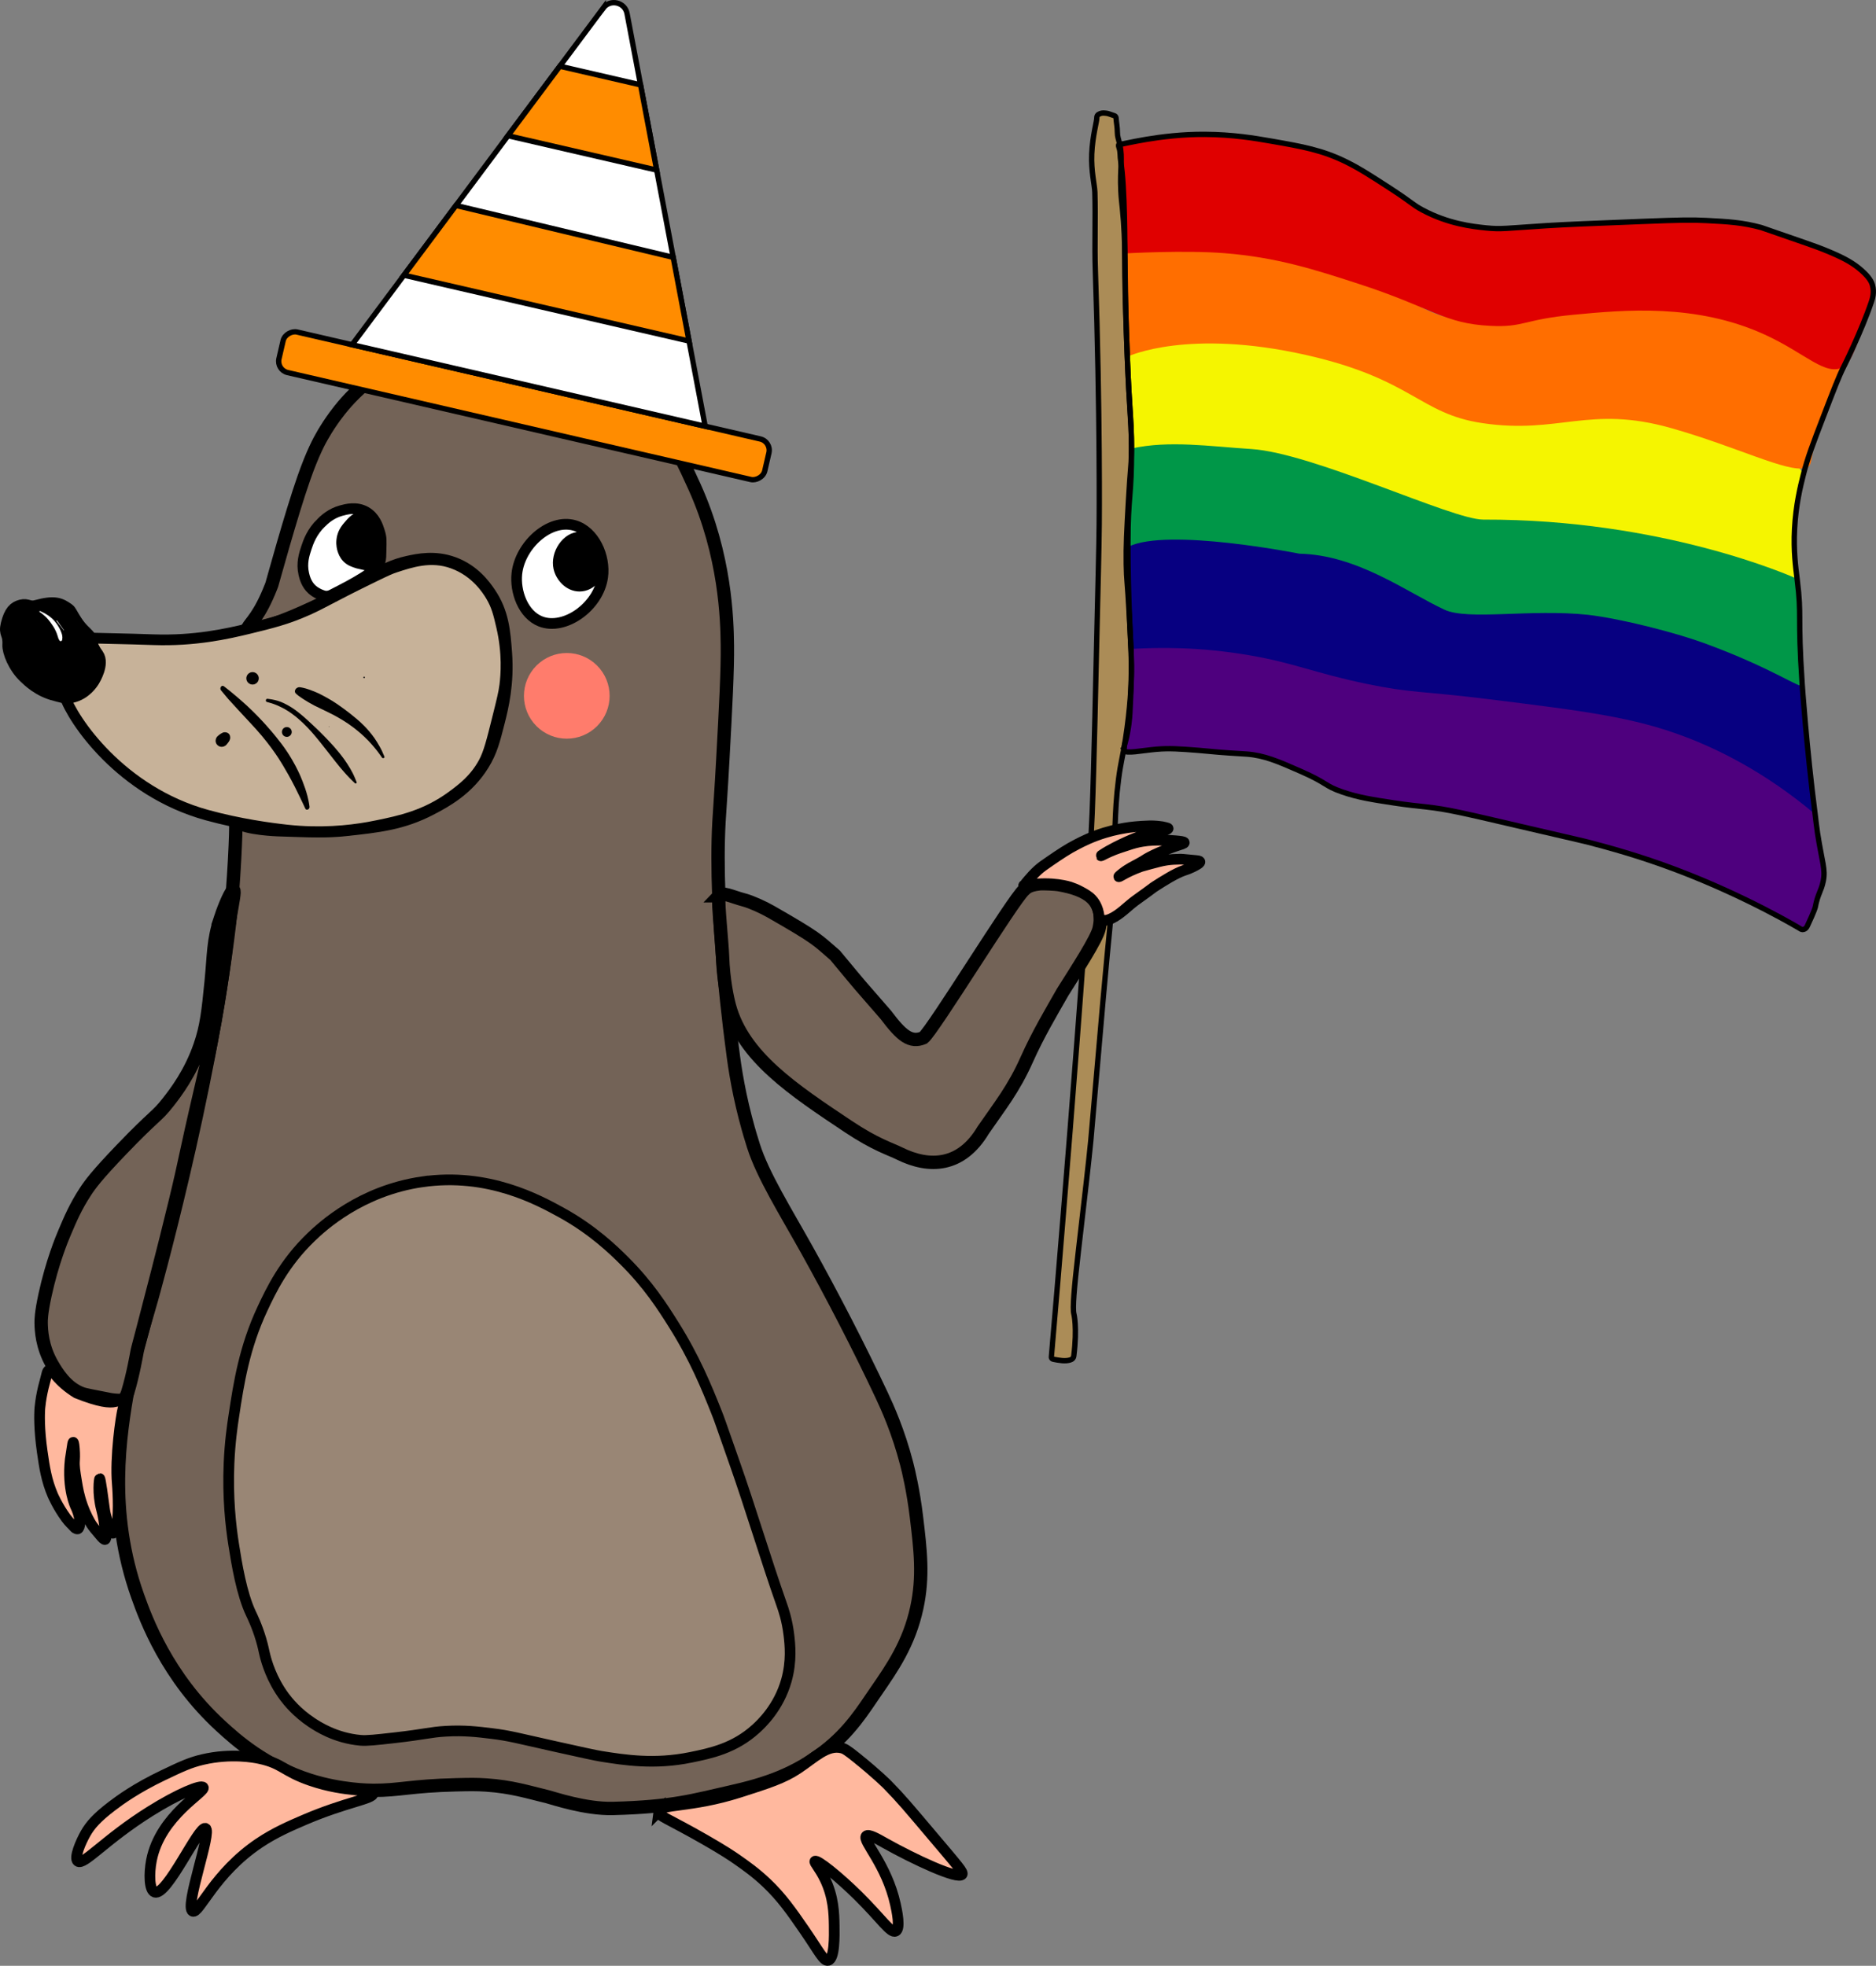 <?xml version="1.0" encoding="UTF-8"?>
<svg id="Layer_2" data-name="Layer 2" xmlns="http://www.w3.org/2000/svg" viewBox="0 0 6998.31 7333.51">
  <rect x="0" y="0" width="6998.31" height="7333.51" fill="#808080" stroke="none"/>
  <defs>
    <style>
      .cls-1, .cls-2, .cls-3 {
        fill: #fff;
      }

      .cls-4 {
        fill: #4e007e;
      }

      .cls-5, .cls-6, .cls-2, .cls-3, .cls-7, .cls-8, .cls-9, .cls-10, .cls-11, .cls-12, .cls-13, .cls-14, .cls-15 {
        stroke: #000;
      }

      .cls-5, .cls-6, .cls-2, .cls-3, .cls-7, .cls-8, .cls-9, .cls-10, .cls-12, .cls-13, .cls-14, .cls-15 {
        stroke-miterlimit: 9.96;
      }

      .cls-5, .cls-6, .cls-3, .cls-9, .cls-14 {
        stroke-width: 19.93px;
      }

      .cls-6 {
        fill: #ab8c57;
      }

      .cls-2, .cls-7, .cls-8, .cls-12, .cls-15 {
        stroke-width: 39.85px;
      }

      .cls-16 {
        fill: #009748;
      }

      .cls-7 {
        fill: #c7b299;
      }

      .cls-9, .cls-11 {
        fill: #ff8c00;
      }

      .cls-10 {
        fill: #736357;
        stroke-width: 49.81px;
      }

      .cls-11 {
        stroke-miterlimit: 9.96;
        stroke-width: 19.93px;
      }

      .cls-12 {
        fill: #998675;
      }

      .cls-17 {
        fill: #f5f500;
      }

      .cls-18 {
        fill: #070081;
      }

      .cls-13 {
        stroke-width: 59.78px;
      }

      .cls-19 {
        fill: #ff7c6c;
      }

      .cls-14 {
        fill: none;
      }

      .cls-20 {
        fill: #ff6e00;
      }

      .cls-21 {
        fill: #e00000;
      }

      .cls-15 {
        fill: #ffb89e;
      }
    </style>
  </defs>
  <g id="Layer_2-2" data-name="Layer 2">
    <g id="Layer_2-2" data-name="Layer 2-2">
      <path id="Outline" class="cls-10" d="m1203.66,1623.13c32.08-55.39,63.66-94.05,76.91-109.69,24.31-28.69,87.17-98.43,188.49-158.51,42.54-25.21,167.97-93.85,345.1-105.01,39.45-2.49,162.59-9.17,294.39,37.46,289.71,102.52,420.22,391.23,481.99,527.92,116.26,257.23,121.64,497.43,122.84,590.68,1.2,94.05-6.18,230.04-16.84,425.7-6.87,126.82-11.16,177.14-14.25,231.13-20.12,349.39,49.91,850.01,49.91,850.01,9.27,77.91,26.2,180.22,59.28,297.78,0,0,9.17,32.58,19.33,64.26,35.47,110.88,117.76,241.39,200.35,389.54,95.04,170.46,193.87,362.04,277.26,539.18,22.81,48.42,62.66,136.69,93.75,256.44,6.87,26.5,24.61,99.53,36.46,197.86,14.94,123.74,26.9,222.86,1.39,340.32-28.79,132.8-90.76,222.56-152.33,311.73-47.22,68.34-96.04,149.44-191.68,223.16-111.78,86.28-217.58,122.24-355.07,152.93-132.2,29.49-209.11,54.69-434.57,60.47-102.81,2.69-222.46-38.56-243.29-43.64-76.11-18.43-134.5-37.36-229.04-43.84-36.86-2.49-62.66-1.99-112.78-.8-167.87,4.08-213.7,21.22-308.04,20.72-13.75-.1-120.25-.5-237.71-37.96-167.87-53.6-275.27-150.04-332.05-202.24-200.55-184.01-279.15-398.01-310.14-485.18-112.38-316.81-65.95-597.76-35.27-776.78,17.73-103.21,31.48-132.9,87.17-330.06,0,0,215.99-763.93,291.01-1402.63,16.44-139.58,25.9-362.14,22.91-373.5-.2-.6-1.99-6.48,0-7.77,1.89-1.2,6.28,2.49,6.87,2.99,31.88,25.3,149.94,29.39,149.94,29.39,123.74,4.28,185.7,6.38,251.75-.7,121.84-13.05,213.6-22.81,319.3-78.11,54.2-28.29,136.79-72.73,194.07-165.98,29.49-47.92,39.85-88.67,56.99-156.11,14.15-55.59,35.87-144.16,27.2-259.53-5.98-79-11.26-149.54-60.17-221.47-17.63-25.9-57.88-83.29-133.6-111.08-69.24-25.4-131.21-12.45-171.56-3.49-51.61,11.46-87.27,30.19-137.09,58.08,0,0-326.28,182.71-452.2,192.68-2.39.2-9.27.7-10.06-1.59-.7-1.89,3.19-4.38,3.69-5.38,10.56-20.52,44.43-45.63,86.48-153.03.3-.7.6-1.49,1.1-2.79,0,0,1.3-3.19,2.39-6.38,2.19-6.18,71.03-259.53,119.35-396.91,32.88-94.25,58.98-141.17,70.04-160.3h0Z"/>
      <path class="cls-12" d="m1575.07,4408.78c-229.84,33.18-373.9,167.47-413.55,205.43-102.71,98.43-150.83,200.95-182.02,267.3-68.74,146.35-89.17,281.34-107,398.9-5.88,38.85-14.74,98.43-18.13,178.33-5.48,128.22,6.28,233.42,17.33,303.16,11.06,69.84,29.09,183.11,64.66,257.83,4.68,9.96,22.32,45.43,37.46,96.54,8.77,29.39,9.56,39.85,15.24,61.67,5.08,19.63,23.01,86.38,71.93,152.03,13.15,17.63,45.93,58.58,100.82,95.24,23.41,15.64,89.26,58.58,182.42,67.05,24.21,2.19,58.68-1.69,127.52-9.46,115.17-12.95,131.71-21.02,192.18-24.41,68.34-3.89,119.05,2.29,169.76,8.47,67.75,8.17,98.33,17.53,234.52,47.82,101.72,22.62,152.63,33.87,175.24,37.46,86.18,13.65,198.26,31.38,332.85,3.79,75.02-15.34,162.99-33.37,243.78-106.9,19.83-18.03,84.88-78.7,113.47-180.02,20.32-72.03,13.65-133.8,9.36-169.76-6.67-56.19-21.02-96.94-27.2-114.37-62.07-176.54-114.97-356.16-177.23-532.6-53.6-151.73-52-150.14-66.55-186.6-36.36-90.96-80.1-198.65-158.51-323.49-42.04-66.95-94.84-149.84-185.7-240-37.36-37.16-115.87-114.07-233.42-178.73-85.78-47.02-273.17-150.14-519.25-114.67h0Z"/>
      <circle class="cls-19" cx="2114.35" cy="2595.88" r="159.8" transform="translate(-1216.29 2255.38) rotate(-45)"/>
      <g id="Mouth">
        <path id="Mouth_or_so" data-name="Mouth or so" class="cls-7" d="m1071.06,3096.5c123.44,13.45,229.44,2.79,304.46-10.56,14.84-2.69,26-4.98,29.89-5.78,86.67-17.63,183.11-38.36,280.75-110.19,38.26-28.19,84.48-62.96,118.16-125.03,19.13-35.17,30.09-79.5,52.2-168.07,15.44-61.87,23.11-92.75,26.6-120.85,4.68-37.56,11.26-118.75-11.86-218.08-11.06-47.92-18.23-78.41-40.25-115.17-13.05-21.62-55.49-89.86-141.97-121.24-81.89-29.79-156.71-4.28-216.39,15.24-13.35,4.38-26.2,9.27-98.93,45.03-138.58,68.04-168.17,87.87-224.16,113.08-77.31,34.87-137.19,49.51-218.48,69.34-85.18,20.82-205.43,47.52-358.85,42.24-110.39-3.89-188.09-4.58-243.29-6.38-9.07-.3,6.48,41.34,5.08,41.34-1.3,0,55.69,28.99,14.55,114.07-19.03,39.35-109.19,55.79-107.8,59.78,30.29,91.16,209.91,357.16,531.6,445.63,122.04,33.57,236.61,48.82,298.68,55.59h0Z"/>
        <path d="m826.78,2578.15c23.11,27.6,24.51,29.29,24.51,29.29,16.74,19.13,55.79,60.67,72.23,78.41,26,28,38.95,42.04,53.4,59.38,28.19,33.77,48.12,62.57,58.18,77.51,0,0,31.28,46.63,64.96,112.98,10.86,21.32,29.69,60.97,31.78,65.45.3.7.4,1,.4,1,3.99,8.57,5.98,12.85,6.18,13.25.1.2.3.7.7,1.39.2.4.8,1.3,1.49,2.09,1.39,1.39,3.19,1.69,3.49,1.79,2.29.4,4.08-.5,5.08-1.1.4-.2,3.69-1.99,4.98-5.88.7-2.09.5-3.89.4-4.68-1.89-15.44-4.68-26.3-4.68-26.3-1.99-7.77-1.89-8.67-3.09-13.35-9.46-37.46-28.69-80.1-28.69-80.1-7.17-15.74-21.82-46.53-45.83-82.99-15.94-24.21-29.19-40.85-43.84-58.98-13.35-16.54-51.11-62.27-105.3-112.88,0,0-29.19-27.3-68.24-58.88-5.58-4.58-16.24-12.45-17.93-14.05-.1-.1-.9-.8-2.19-1.59-.8-.5-1.3-.7-1.49-.8-.4-.2-1.2-.5-2.29-.6-1.89-.1-3.39.6-3.79.9-1,.6-1.59,1.2-2.09,1.69-1.79,1.99-2.39,4.18-2.59,4.98-.2.7-.5,2.19-.2,4.18.3,2.19,1.3,3.69,1.39,3.99.1.2.3.5.8,1,1.3,1.59,2.29,2.79,2.29,2.89h0Z"/>
        <path d="m1116.09,2597.48c15.54,11.56,48.42,31.78,78.8,45.43.1,0,2.39,1.2,3.09,1.49,14.55,7.07,26.5,12.85,27.99,13.55,26.6,12.85,50.81,27.7,50.81,27.7,28.89,17.63,49.61,34.37,58.28,41.54,19.43,16.14,33.18,29.99,38.65,35.67,0,0,18.83,19.53,35.27,41.05,3.69,4.78,9.27,12.55,11.26,15.44.6.8,2.79,3.99,3.49,5.08.1.1.4.5.8,1.2.4.6.6.8.7,1,.8,1,1.99,1.39,2.19,1.49,1.49.6,2.89.2,3.29.1.6-.1,1.59-.4,2.49-1.39.2-.2.8-.9,1-1.99.2-1.2-.2-2.19-.5-2.69-.8-1.89-1.3-3.99-2.29-5.78-2.19-3.99-3.39-7.97-5.18-11.96-12.25-26.8-30.78-52.7-30.78-52.7-23.81-33.37-48.62-55.99-65.95-70.63-18.73-15.74-33.28-26.9-47.62-37.36-15.44-11.16-34.27-25.21-62.27-40.65-25.9-14.25-34.77-19.23-66.55-30.68-14.64-5.28-30.78-8.47-35.17-8.77-.8-.1-1.59,0-1.59,0-3.99.2-6.97,1.89-7.87,2.39-1.39.8-6.58,3.89-7.97,9.96-.2.9-.8,3.69.4,6.97.9,2.69,2.59,4.28,5.68,6.97,6.97,5.88,9.56,7.57,9.56,7.57h0Z"/>
        <path d="m1002.02,2620.49c4.18,1.1,8.47,2.39,8.47,2.39,7.37,2.19,13.45,4.48,17.04,5.88.8.3,4.68,1.79,9.07,3.69,12.45,5.38,22.91,11.26,27.1,13.65,17.73,10.16,30.39,20.12,37.46,25.6,4.28,3.39,13.65,10.86,27.1,23.61,27.4,25.8,46.63,49.41,65.85,73.13,4.88,6.08,11.36,14.25,24.31,30.78,19.63,25.01,22.12,28.49,33.67,42.94,12.05,15.04,20.22,25.21,31.88,38.36,0,0,14.84,16.94,28.99,30.78,2.79,2.69,5.18,4.78,7.27,6.87,1.2,1.3,2.59,2.29,3.79,3.59.1.1.3.3.6.5.1.1.6.4,1.3.5,1.2.3,2.19-.2,2.49-.3.4-.2,1.1-.5,1.69-1.3.1-.1.6-1,.5-2.19,0-.2-.1-.3-.1-.4-.4-1.39-.6-2.09-1.2-3.39-1.1-2.29-6.28-16.44-12.75-29.49-13.15-26.2-31.28-51.31-31.28-51.31-26.4-36.76-52.4-63.86-74.22-86.38-21.02-21.72-38.06-37.56-58.98-56.89-12.55-11.66-19.03-17.33-26.2-23.21-15.34-12.65-30.68-25.3-52.9-37.36-8.27-4.48-20.12-10.86-36.46-16.04,0,0-16.74-5.28-38.26-7.57h-.5c-.5,0-1.2-.1-1.89.1-.1,0-.9.2-1.59.8-1.79,1.2-2.29,3.39-2.39,3.79-.1.5-.6,2.89.8,4.98,1.1,1.59,2.79,2.19,3.29,2.29.4.1.7.2,1,.2.8.3,2.29.6,5.08,1.39h0Z"/>
        <circle cx="1358.38" cy="2526.94" r="2.69"/>
        <circle cx="1069.97" cy="2730.58" r="18.33"/>
        <circle cx="1227.28" cy="2710.45" r="1"/>
        <circle cx="942.15" cy="2530.53" r="23.21"/>
        <path d="m832.16,2732.67c-9.56,3.99-18.43,11.56-22.22,15.54-.3.4-.6.6-.9,1-3.89,5.18-4.48,11.16-4.68,13.25-.2,1.49-.2,4.88,1.3,8.77.4,1.1,2.09,5.48,6.48,9.27,4.88,4.28,10.16,5.18,11.36,5.38,7.07,1.1,12.45-1.59,14.45-2.59,4.08-2.09,6.67-4.28,10.36-9.36,2.89-3.89,5.88-7.27,8.27-12.55,1.3-2.69,2.49-6.58,2.09-11.56-.2-2.19-.6-7.57-4.78-12.15-4.18-4.48-9.36-5.38-11.66-5.78-4.48-.6-8.07-.1-10.06.8Z"/>
        <g id="Nose">
          <path id="Nose-2" class="cls-13" d="m328.85,2380.09c-14.55-18.33-30.09-26.4-52.3-61.17-15.34-24.01-19.93-35.67-25.11-39.35-28.99-21.02-47.62-29.79-115.07-11.56-28.29,7.67-33.97-7.77-56.99-1.49-20.62,5.68-35.37,16.94-46.92,63.66-8.97,36.46,8.57,28.99,6.28,75.72-1.2,23.31,19.03,78.01,58.88,115.57,12.65,11.86,50.21,49.51,109.59,64.06,18.73,4.58,35.47,12.45,60.57,6.67,46.62-10.66,70.54-48.82,75.92-57.68,2.59-4.28,34.97-58.88,14.45-88.17-7.47-10.66-9.27-12.55-16.74-27-8.57-16.44-1.59-25.3-12.55-39.25Z"/>
          <path id="White_spot_1" data-name="White spot 1" class="cls-1" d="m147.03,2280.37c.7-.6,1.69-.9,2.69-.6h.1c1.39.6,3.09,1.3,3.49,1.49,8.97,3.99,17.04,8.77,17.04,8.77,3.99,2.39,12.95,7.67,22.71,16.44,15.24,13.75,23.21,27.7,28.29,36.66,0,0,5.78,10.16,9.36,22.12.3.8,1.79,6.08,2.09,12.15.1,2.19-.1,4.18-.6,8.07-.1.5-.2,1.69-.9,3.09-.2.5-.5,1.1-1.2,1.79-.9.9-1.79,1.3-2.09,1.39-.4.1-1.2.4-2.19.3,0,0-.8-.1-1.69-.6-1.3-.8-3.39-3.39-5.18-7.27-.5-1-1.1-2.49-1.79-4.38-1.1-3.09-1.69-5.48-1.79-6.08-1.39-5.68-5.38-15.14-6.28-17.33-5.58-13.25-14.94-26.3-18.13-30.78-7.17-10.06-16.94-22.42-25.9-29.39-5.58-4.38-11.06-9.76-17.43-13.35-.1,0-.3-.1-.5-.4-.4-.6-.4-1.69-.1-2.09h0Z"/>
          <path id="White_spot_2" data-name="White spot 2" class="cls-1" d="m211.19,2316.83c1.59,1.3,24.31,31.58,24.31,31.58,0,.1.1.1.1.2.6.8,1.3,1.49,1.79,2.39,0,0,.1.2.3.3.1,0,.1.1.3.1h.4c.1,0,.3-.1.4-.3.1-.2,0-.4,0-.4-.1-.2-.2-.2-.2-.3-2.19-2.09-3.49-4.88-5.28-7.27l-2.09-2.79c-.1-.1-5.18-7.07-5.48-7.57-2.99-4.18-4.58-6.28-4.78-6.58-4.28-5.88-4.18-5.78-4.78-6.58-.8-1-2.79-3.69-3.09-4.18,0,0-.1-.2-.2-.3-.2-.2-.5-.3-.6-.3s-.7-.2-1.2.2c-.1.1-.4.3-.4.7,0,.3,0,.5.1.5,0,.1.1.2.2.3,0,.2.2.3.2.3h0Z"/>
        </g>
      </g>
      <g id="right_eye" data-name="right eye">
        <path id="right_eye-2" data-name="right eye-2" class="cls-2" d="m1198.48,1949.91c12.85-12.45,36.26-34.57,74.12-45.03,18.73-5.18,56.59-15.64,91.86,4.18,34.17,19.13,45.43,55.09,50.61,71.53,8.67,27.6,7.27,31.48,6.18,80.4-.2,7.17.3,23.11-3.89,36.46,0,0-2.09,4.98-5.18,9.86-24.21,37.86-147.15,97.04-172.55,110.58-3.29,1.79-11.46,6.18-22.52,6.18-2.49,0-9.27-.3-22.52-6.08-4.78-2.09-18.43-8.07-29.99-18.33-22.02-19.43-28.69-46.92-31.38-59.08-9.07-39.85,1.69-72.63,9.86-97.53,6.87-20.62,19.83-58.68,55.39-93.15h0Z"/>
        <path class="cls-5" d="m1339.65,1918.32c-21.72,7.57-34.47,22.52-46.53,36.56-8.07,9.46-17.33,20.42-23.31,37.76-3.39,9.76-4.48,18.03-4.88,22.52-1.79,19.03,2.39,33.67,4.18,39.15,2.39,7.27,6.97,20.62,18.73,32.78,13.35,13.75,28.69,18.63,45.33,23.81,2.19.7,1,.2,29.49,6.67,28.39,6.38,31.48,7.27,36.06,5.38,10.66-4.38,14.45-17.14,20.72-38.65,3.09-10.66,7.77-27,7.27-49.22-.1-7.27-1.1-29.69-11.96-55.69-4.38-10.66-9.86-19.13-20.62-35.96-14.35-22.32-19.73-26-24.81-27.9-10.66-3.89-20.62-.4-29.69,2.79h0Z"/>
      </g>
      <g id="Left_eye" data-name="Left eye">
        <path class="cls-2" d="m1928.14,2139.79c11.56-106.3,122.04-206.52,215.09-179.53,73.03,21.22,115.87,115.17,105.01,192.68-15.54,110.68-142.47,200.45-231.83,165.28-64.86-25.5-95.64-111.08-88.27-178.43h0Z"/>
        <path class="cls-8" d="m2084.56,2118.77c-11.96-52.5,30.19-115.57,79.2-114.87,42.44.6,80.9,48.92,78.11,97.04-2.39,41.44-35.47,85.78-79.9,85.78-39.45,0-69.84-34.87-77.41-67.94Z"/>
      </g>
      <g id="Flag">
        <path id="Purple" class="cls-4" d="m4219.09,2421c-13.44,35.79,1.66,129.53-4,236.71,0,0-7.7,74.64-16.53,108.84-.27,1.05-2.57,6.59-3.93,14.41-.29,1.67-2.49,14.25-.88,18.63,4.96,13.58,65.73.11,121.12-4.59,48.25-4.09,87.12-1.14,156.2,4.22,27.71,2.15,30.76,3.16,74.82,6.75,59.8,4.86,86.64,5.63,105.25,7.12,66.47,5.31,115.43,26.78,199.95,63.85,104.26,45.72,87.14,53.52,155.9,77.37,59.94,20.79,113.49,28.92,192.62,40.94,55.28,8.4,88.2,11.24,120.37,14.91,83.04,9.46,128.75,20.68,381.16,79.49,217.97,50.79,207.24,47.87,222.33,51.83,76.45,20.12,190.06,50.36,331.71,104.06,262.91,99.68,459.7,218.47,462.56,220.33.08.05.54.36,1.21.68,5.07,2.44,10.8.24,11.9-.18,6.81-2.61,10.3-9.78,11.37-12.07,26.95-57.25,29.35-69.51,29.35-69.51,10.42-53.44,22.04-58.38,30.06-98.34,8.74-43.62-4.1-67.91-21.27-177.37-6.46-41.17-7.82-62.94-9.19-71.75-30.32-195.23-594.41-374.79-594.41-374.79-890.78-129.97-1893.13-413.34-1957.65-241.55h-.03Z"/>
        <path id="Blue" class="cls-18" d="m6771.15,3037.35c-12.49-103.8-23.86-209.84-33.91-318.06-5.21-56.08-9.97-111.63-14.28-166.66,0,0-.07-.02-.08-.02-115.57-35.32-182.41-122.62-198.15-141.19-83.63-98.68-300.12-115.81-564.22-136.71-331.54-26.24-317.07,27.96-500.81-8.08-248.4-48.72-259.47-144.75-537.25-238.49-253.41-85.52-634.96-137.47-714.8,1.34-56.14,97.61,6.71,349.48,11.44,391.47v.06c103.78-6.55,257.74-8,440.3,23.25,171.62,29.37,241.74,65.94,437.89,106.8,169.25,35.27,202.29,25.81,456.04,57.28,360.29,44.69,540.43,67.03,734.16,140.8,119.43,45.48,293.56,128.39,483.68,288.21h-.02Z"/>
        <path id="Green" class="cls-16" d="m6722.95,2552.63c-13.09-11.04-4.67-44.83-8.86-186.15-1.45-48.88-1.7-89.26-1.67-116.57,0,0-6.7-46.9-8.43-90.75-7.02-177.81-1019.14-173.33-1881.96-490.94,0,0-583.17-86.44-601.04,4.87-.59,3.05-.34,8.78-.46,50.39-.05,16.63-.47,38.33-1.88,66.8-2.52,50.73-5.53,68.85-8.27,120.72,0,0-9.66,133.02-1.12,128.74,144.7-72.64,638.11,25.82,638.11,25.82,215.59,4.64,397.68,141.72,540.53,208.69,88.22,41.36,321.01-3.45,535.79,19.33,126.52,14.69,329.52,67.75,430.01,104.37,264.32,96.29,367.17,176.68,371.37,158.1.25-1.12-.8-2.29-2.15-3.42h.02Z"/>
        <path id="Yellow" class="cls-17" d="m4221,1673.09c-27.08,5.91-.34-40.68-.23-133.31.15-136.17-12.1-173.45-15.45-208.74-2.42-25.49,356.21-116.27,646.72-40.78,0,0,583.59,228.52,676.36,251.29,207.2,50.85,221.85-14.58,521.56,10.97,296.09,25.24,267.67,86.12,603.3,146.54,33.9,6.1,74.71,64.68,73.73,72.86-5.56,46.57-25.03,81.12-32.46,200.52-.68,10.94-1.59,33.15-1.1,60.94,1.63,91.32,25.07,132.08,10.54,125.78-24.67-10.71-501.93-222.8-1170.72-220.8-116.75.35-634.26-248.44-865.23-263.22-157.09-10.05-305.65-32.94-447.05-2.05h.02Z"/>
        <path id="Orange" class="cls-20" d="m6735.49,1746.27c34.61-8.07,8.32-47.47,65.88-190.37,34.26-85.04,51.82-125.85,51.82-125.85,21-48.79,27.31-54.2,22.44-54.1-43.28.84-300.35-189.07-635.36-223.75-357.96-37.07-675.53,130.15-931.12-2.48-498.56-258.72-1116.9-267.51-1114.8-204.63,1.31,39.27-2.99,386.2,10.44,386.12.28,0,.47-.13.51-.15,5.37-3.35,228.45-105.58,666.21-6.9,399.55,90.06,422.02,219.16,658.19,254.28,286.8,42.66,397.67-68.24,703.74,18.42,246.52,69.8,431.7,165.82,502.04,149.41h.01Z"/>
        <path id="RED" class="cls-21" d="m6877.46,1368.99c28.84-15.49,53.85-91.51,103.88-243.55,3.84-11.69,11.14-34.92,3.85-61.21-3.23-11.65-10.64-28.7-41.08-55.5-29.43-25.93-61.23-44.1-115.84-67.32-36.52-15.53-64.25-25.25-91.26-34.65-109.02-37.96-163.59-56.95-166.66-57.8-70.15-19.11-123.48-22.13-204.88-26.27-54.23-2.75-93.69-2.28-237.62,3.38-191.17,7.53-286.76,11.3-360.27,15.95-149.76,9.48-166.83,14.21-224.41,8.22-51.58-5.36-140.76-15.48-236.01-66.43-40.08-21.44-35.65-25.73-124.62-83.43-64.73-41.98-110.52-71.67-159.57-95.94-90.43-44.73-165.19-57.78-280.34-77.89-63.08-11.01-142.39-24.5-247.81-25.22-167.96-1.15-308.65,38.35-317.68,37.2-.32-.04-2.03-.33-3.21.65-2.95,2.43.02,10.48.76,12.62,5.32,15.45,3.16,32.56,5.93,48.66,18.88,110,6.02,345.59,12.14,345.62l7.13-.92s220.35-12.48,369.05-.59c194.76,15.57,336.44,61.5,495,112.9,282.77,91.67,321.2,149.31,495.11,158.11,126.99,6.43,121.93-23.53,311.81-41.5,188.41-17.82,455.81-43.13,712.24,74.12,154.61,70.68,226.54,157.21,294.35,120.78h0Z"/>
        <path class="cls-6" d="m3922.24,5060.76c1.66-13.67,132.37-1549.77,151.97-2025.61,7.01-170.16,15.69-590.45,15.69-590.45,6.51-270.2,9.77-405.3,10.58-489.86,0,0,3.9-408.95-14.34-946.6-3.28-96.67,1.13-194.01-1.83-290.68-.85-27.87-14.51-79.23-11.67-143.28,3.01-67.92,19.18-121.21,18.91-134.7-.02-.97-.19-4.86,2.1-8.58,1.68-2.73,4.53-4.76,9.38-6.84,8.38-3.58,16.05-2.62,25.47-1.44,4.57.57,12.3,3.28,27.76,8.7,1.16.41,3.53,1.27,5.22,3.53,1.66,2.21,1.82,4.67,1.88,5.49,1.23,17.25,4.83,34.37,4.86,51.66.05,18.59,4.43,26.41,8.93,46.47,12.21,54.33-.02,85.79,4.09,172.87,1.3,27.36,3.35,42.17,5.77,66.13,13.11,129.36,7.66,234.4,14.93,460.71,3.8,118.33,8.84,213.11,8.84,213.11,6.84,128.4,11.3,160.52,10.03,236.24-1,59.78-4,52.81-11.26,182.14-6.2,110.6-9.31,165.91-8.1,235.43,1.11,63.83,4.13,58.68,11.42,193.83,6.19,114.8,9.28,172.19,7.82,225.09-.64,22.97-3.7,115.61-22.43,234.68-11.21,71.21-17.08,82.35-25.8,150.08-8.77,68.05-10.61,117.24-12.94,175.69-5.86,147.41-8.88,223.18-11.83,278.11-4.74,88.27-6.88,77.56-32.48,364.46-4.44,49.8-2.05,24.03-21.07,242.6-15.87,182.38-23.79,273.56-25.1,286.73-9.1,91.5-21.47,198.04-46.21,411.12-16.5,142.14-21.97,213.9-16.86,233.58,0,0,13.09,50.32-.2,156.79-.17,1.35-.67,5.37-3.53,9.04-2.85,3.65-6.69,5.24-9.52,6.17-18.63,6.23-43.04,1.49-62.49-2.29-1.59-.31-4.98-1.02-6.83-3.74-1.76-2.59-1.26-5.73-1.19-6.35h0Z"/>
        <path class="cls-14" d="m4193.75,2799.6c4.96,13.58,65.73.11,121.12-4.59,48.25-4.09,87.12-1.14,156.2,4.22,27.71,2.15,30.76,3.16,74.82,6.75,59.8,4.86,86.64,5.63,105.25,7.12,66.47,5.31,115.43,26.78,199.95,63.85,104.26,45.72,87.14,53.52,155.9,77.37,59.94,20.79,113.49,28.92,192.62,40.94,55.28,8.4,88.2,11.24,120.37,14.91,83.04,9.46,128.75,20.68,381.16,79.49,217.97,50.79,207.24,47.87,222.33,51.83,76.45,20.12,190.06,50.36,331.71,104.06,262.91,99.68,459.7,218.47,462.56,220.33.08.05.54.36,1.21.68,5.07,2.44,10.8.24,11.9-.18,6.81-2.61,10.3-9.78,11.37-12.07,26.95-57.25,29.35-69.51,29.35-69.51,10.42-53.44,22.04-58.38,30.06-98.34,8.77-43.76-4.15-68.31-21.27-177.37-3.74-23.82-6.08-47.84-9.19-71.75-32.08-247.49-48.2-484.72-48.2-484.72-18.2-267.96-.42-244.23-18.95-393.48-5.18-41.65-13.91-102.62-9.46-186.72,4.72-89.13,21.81-158.32,32.46-200.52,16.4-64.99,35.72-115.33,74.38-216.01,38.62-100.58,57.93-150.86,76.08-186.93,0,0,65.88-130.87,103.88-243.55,3.63-10.77,11.26-34.47,3.85-61.21-3.23-11.65-10.64-28.7-41.08-55.5-29.43-25.93-61.23-44.1-115.84-67.32-36.52-15.53-64.25-25.25-91.26-34.65-109.02-37.96-163.59-56.95-166.66-57.8-70.15-19.11-123.48-22.13-204.88-26.27-54.23-2.75-93.69-2.28-237.62,3.38-191.17,7.53-286.76,11.3-360.27,15.95-149.76,9.48-166.83,14.21-224.41,8.22-51.58-5.36-140.76-15.48-236.01-66.43-40.08-21.44-35.65-25.73-124.62-83.43-64.73-41.98-110.52-71.67-159.57-95.94-90.43-44.73-165.19-57.78-280.34-77.89-63.08-11.01-142.39-24.5-247.81-25.22-167.96-1.15-308.65,38.35-317.68,37.2-.32-.04-2.03-.33-3.21.65-2.95,2.43.02,10.48.76,12.62,5.32,15.45,3.16,32.56,5.93,48.66,16.33,95.19,15.33,334.49,15.33,334.49-.57,135.99,3.29,237.01,9.36,396.1,8.22,215.29,15.2,214.61,15.69,342.04.67,179.93-13.29,172.8-13.36,356.39-.08,196.96,11.46,391.53,11.46,391.53,0,0,4.63,78.02-4,236.71-1.07,19.72-3.8,59.54-16.53,108.84-.27,1.05-2.57,6.59-3.93,14.41-.29,1.67-2.49,14.25-.88,18.63h-.05Z"/>
      </g>
      <g id="Left_Arm" data-name="Left Arm">
        <path id="arm" class="cls-10" d="m2681.57,3341.69c14.27-15.27,45.8,2.74,94.9,15.9,27.49,7.36,71.67,27.76,98.82,43.29,176,100.71,172.34,104.36,240,162.82,116.25,139.73,68.1,82.99,189.18,222.12,59.29,79.06,92.65,105.41,140.24,85.65,35.76-28.24,335.36-517.47,375.06-551.06,6.12-5.18,13.84-18.38,57.58-23.23,14.05-1.56,60.65.93,72.15,2.96,106.35,18.74,173.84,58.57,150.74,163.8-8.47,38.59-80.94,149.65-136,237.18-43.01,75.56-92.01,157.56-133.65,250.84-50.19,112.43-100.7,173.63-162.82,263.98-81.88,137.41-200.47,142.59-311.53,87.53-35.72-17.71-89.88-32.94-191.53-100.71-204.35-136.24-392.92-261.02-443.76-450.82-7.72-28.82-22.56-97.53-25.5-183.45-1.82-53.13-17.46-194.83-13.87-226.8Z"/>
        <path id="hand" class="cls-15" d="m4100.37,3420.3c-4.01-38.82-21.56-59.35-28.75-66.73-11.81-12.11-25.92-19.67-39.69-27.17-16.14-8.78-30.16-13.96-40-17.27,0,0-67.22-22.55-158.33-7.1-4.7.82-6.18,1.39-6.18,1.39-1.84.73-3.83,1.1-5.72,1.86-.56.21-1.49.66-2.38.24-.55-.26-1.03-.87-.98-1.52.32-1.05,1.65-1.84,1.87-1.98h0c3.28-2.06,23.32-30.23,50.79-55.38,11.75-10.71,23.44-19.15,46.84-35.03,40.37-27.45,64.09-43.55,99.21-61.66,21.6-11.18,55.84-28.64,104.09-43.35,39.63-12.11,70.79-16.87,92.62-20.12,0,0,31.89-4.47,74.93-5.63,0,0,22.21-.65,46.71,3.3,2.57.41,5.59,1.14,11.63,2.61,9.23,2.24,10.53,2.94,10.61,3.89.31,2.49-8.61,5.59-11.16,6.4-5.54,1.9-9.64,2.34-15.96,3.28-5.54.83-11.05,1.94-16.56,2.83-12.13,1.95-21.76,4.66-33.08,7.86-25.21,7.06-44.55,15.08-59.87,21.48-12.6,5.26-21.15,9.27-35.05,15.84,0,0-44.17,20.29-74.3,40.63-1.3.84-4.96,3.38-4.75,3.7.18.27,2.8-.9,5.4-2.12,18.18-9.58,33.68-16.18,44.98-20.59,10.69-4.17,21.22-7.62,42.29-14.53,18.27-6.01,27.38-8.93,35.91-11.08,18.79-4.73,34.66-6.96,45.02-8.07,15.19-1.63,27.22-1.82,38.36-1.97,8.85-.13,15.22-.03,23.72.14,14.97.29,27.43.51,42.32,2,18.39,1.76,32.69,3.17,33.04,6.79.37,3.53-12.71,7.1-28.74,12.28-3.76,1.21-55.73,18.26-100.98,42.1-18.81,9.91-13.21,8.81-37.71,22.18-22.39,12.23-41.17,20.88-63.64,38.56-1.95,1.5-14.12,11.09-13.38,12.23.74,1.14,11.79-5.43,16.19-7.9,14.06-7.98,35.48-18.73,67.5-30.36,7.76-2.27,18.94-5.45,32.54-9.04,29.84-7.98,44.79-12,61.47-14.52,19-2.87,32.41-3.19,54.5-3.68,2.81-.06.61-.01,57.81,5.33,3.7.37,11.95,1.09,12.71,4.52.82,3.39-5.98,7.73-10.22,10.33-24.84,14.98-47.46,21.27-47.46,21.27-33.35,11.11-78.9,40.31-108.38,59.15-14.04,8.96-1.45,1.56-75.74,54.65-29.71,22.17-55.51,50.89-89.13,66.5-18.38,8.54-34.38,11.52-44.91-6.56Z"/>
      </g>
      <g id="Right_Arm" data-name="Right Arm">
        <path id="arm-2" class="cls-10" d="m822.69,3424.37c-28.39,86.18-24.91,136.69-35.07,238.6-10.96,108.69-16.74,166.38-41.44,237.71-35.87,103.61-90.56,174.74-118.26,210.21-44.93,57.58-48.12,45.53-174.45,177.23-93.05,96.94-117.66,131.01-134.99,157.51-36.16,55.29-55.39,100.42-77.31,151.93-9.56,22.32-46.62,111.28-73.13,233.52-14.74,68.04-14.74,93.85-14.55,104.71.5,25.11,2.49,87.97,41.54,154.72,16.74,28.59,51.21,87.37,112.28,109.09,9.46,3.39,40.55,9.36,102.61,21.42.7.1,11.06,2.09,25.11,2.89,10.16.6,15.24.9,19.53-.5,13.95-4.38,19.93-22.91,22.32-30.78,19.03-61.87,33.57-145.35,33.57-145.35,2.59-14.74,3.09-14.65,21.92-86.48,25.31-96.74,80.1-306.35,121.34-477.21,42.14-174.25,32.58-152.43,97.63-430.68,9.36-40.15,21.62-91.95,35.87-164.08,22.22-111.88,35.47-202.14,42.64-251.46,19.43-133.1,12.65-120.45,28.59-214.89,10.06-59.58,18.63-99.53,12.85-101.32-6.87-2.29-31.98,52.7-48.62,103.21h0Z"/>
        <path id="hand-2" class="cls-15" d="m212.29,5135.55c-10.66-12.35-20.52-25.9-29.49-23.71-7.37,1.79-7.37,13.75-15.54,42.84-16.44,58.38-18.93,103.81-18.93,103.81-.8,15.14-3.29,70.04,9.17,156.81,8.47,59.08,15.64,107,39.35,162.49,0,0,18.23,42.74,49.91,85.78,11.96,16.24,21.72,23.91,30.98,34.47.3.3,1.49,1.79,3.49,3.09,2.29,1.49,5.98,3.09,8.47,2.59,5.48-1.2,7.17-13.35,7.47-15.44,4.08-29.39-14.74-67.25-14.74-67.25,0,0-32.58-65.35-20.42-176.04.5-4.28.6-3.09,6.38-41.74,2.19-14.94,3.29-22.62,4.78-22.62,2.29,0,3.89,18.63,4.28,23.51,2.09,24.11.6,42.54.5,44.03-1.59,21.12,1.49,40.35,7.77,78.7,3.89,23.81,8.77,52.8,21.72,89.07,13.05,36.46,27,60.07,32.58,69.14,6.77,10.96,16.04,21.82,34.67,43.64,8.37,9.76,13.85,15.74,17.33,14.35,4.98-1.99,2.99-17.63,1.39-29.29-5.28-38.36-7.87-57.48-14.55-82.49-16.24-61.07-8.67-115.17-6.77-115.37,2.29-.2,13.05,76.81,17.83,114.37,3.59,28.49,15.54,55.29,20.82,83.49.1.3.2,1.29.9,2.39,2.29,3.49,8.07,3.89,10.36,3.49,8.67-1.39,12.55-21.22,13.15-24.41,11.36-58.68,2.39-160.8,2.39-160.8-8.47-95.94,13.25-250.66,22.02-282.94.9-3.29,4.28-14.74-1.39-20.92-7.07-7.87-24.41-2.79-28.69-1.69-19.83,5.08-59.18,1.89-143.66-31.98-35.37-21.72-58.48-44.03-73.52-61.37h0Z"/>
      </g>
      <g id="feet">
        <path id="right_foot" data-name="right foot" class="cls-15" d="m1391.16,6691.21c1.79,19.63-100.42,31.18-255.04,97.53-53.2,22.81-110.88,47.62-169.76,87.17-167.77,112.88-223.76,264.91-247.57,254.15-32.48-14.74,73.62-298.48,47.82-309.44-25.31-10.76-143.36,253.75-189.39,238.21-20.82-7.07-21.82-69.84-12.15-119.05,32.88-167.87,204.23-255.34,193.17-271.88-7.57-11.36-92.55,23.11-197.86,89.07-168.37,105.4-248.27,203.24-270.09,186.6-15.44-11.86,11.26-72.93,29.09-104.11,17.43-30.49,40.95-57.98,97.53-101.22,30.09-23.01,91.06-67.55,191.28-115.37,67.05-31.98,100.52-47.92,149.04-59.08,105.6-24.21,190.68-7.57,209.12-3.79,88.87,18.63,89.86,47.32,192.18,82.49,135.19,46.43,230.93,29.79,232.63,48.72Z"/>
        <path id="left_foot" data-name="left foot" class="cls-15" d="m2457.06,6758.46c3.49-30.09,119.75-13.85,302.37-72.23,108.29-34.67,162.39-52,216.69-87.97,62.57-41.54,109.39-90.86,163.79-77.41,10.56,2.59,18.83,6.97,55.59,36.56,77.81,62.66,114.67,100.12,114.67,100.12,51.91,52.8,80.3,87.27,163.19,185.2,102.61,121.25,121.44,142.07,115.37,150.04-15.44,20.12-178.83-56.29-287.42-117.16-28.19-15.84-61.07-35.27-69.84-26.3-16.24,16.74,76.01,105.21,108.99,255.24,4.68,21.12,19.93,90.76.7,99.83-18.63,8.87-53.3-46.53-139.28-131.51-72.43-71.63-153.72-136.99-161.69-129.41-4.18,3.99,16.74,24.21,37.16,66.45,32.28,66.85,33.87,128.62,34.57,172.55.6,40.35,1.99,124.83-22.52,130.81-16.84,4.08-32.88-31.98-89.27-113.97-47.92-69.44-84.28-121.64-140.67-175.14-40.65-38.56-77.81-64.66-108.99-86.48-19.33-13.55-49.91-34.17-120.25-74.52-140.67-80.6-175.04-88.27-173.15-104.71h0Z"/>
      </g>
      <g id="Traffic_cone" data-name="Traffic cone">
        <rect class="cls-11" x="1876.91" y="583.77" width="155.28" height="1859.94" rx="43.13" ry="43.13" transform="translate(39.93 3077.67) rotate(-77)"/>
        <path class="cls-3" d="m2250.29,30.02l-936.89,1256.01,1317.24,304.11L2339.16,50.55c-8.07-42.61-62.94-55.27-88.88-20.51h0Z"/>
        <polygon class="cls-9" points="2511.35 960.05 1700.94 766.49 1506.84 1026.7 2570.45 1272.25 2511.35 960.05"/>
        <polygon class="cls-9" points="2389.52 316.57 2088.4 247.05 1894.95 506.38 2449.71 634.46 2389.52 316.57"/>
      </g>
    </g>
  </g>
</svg>